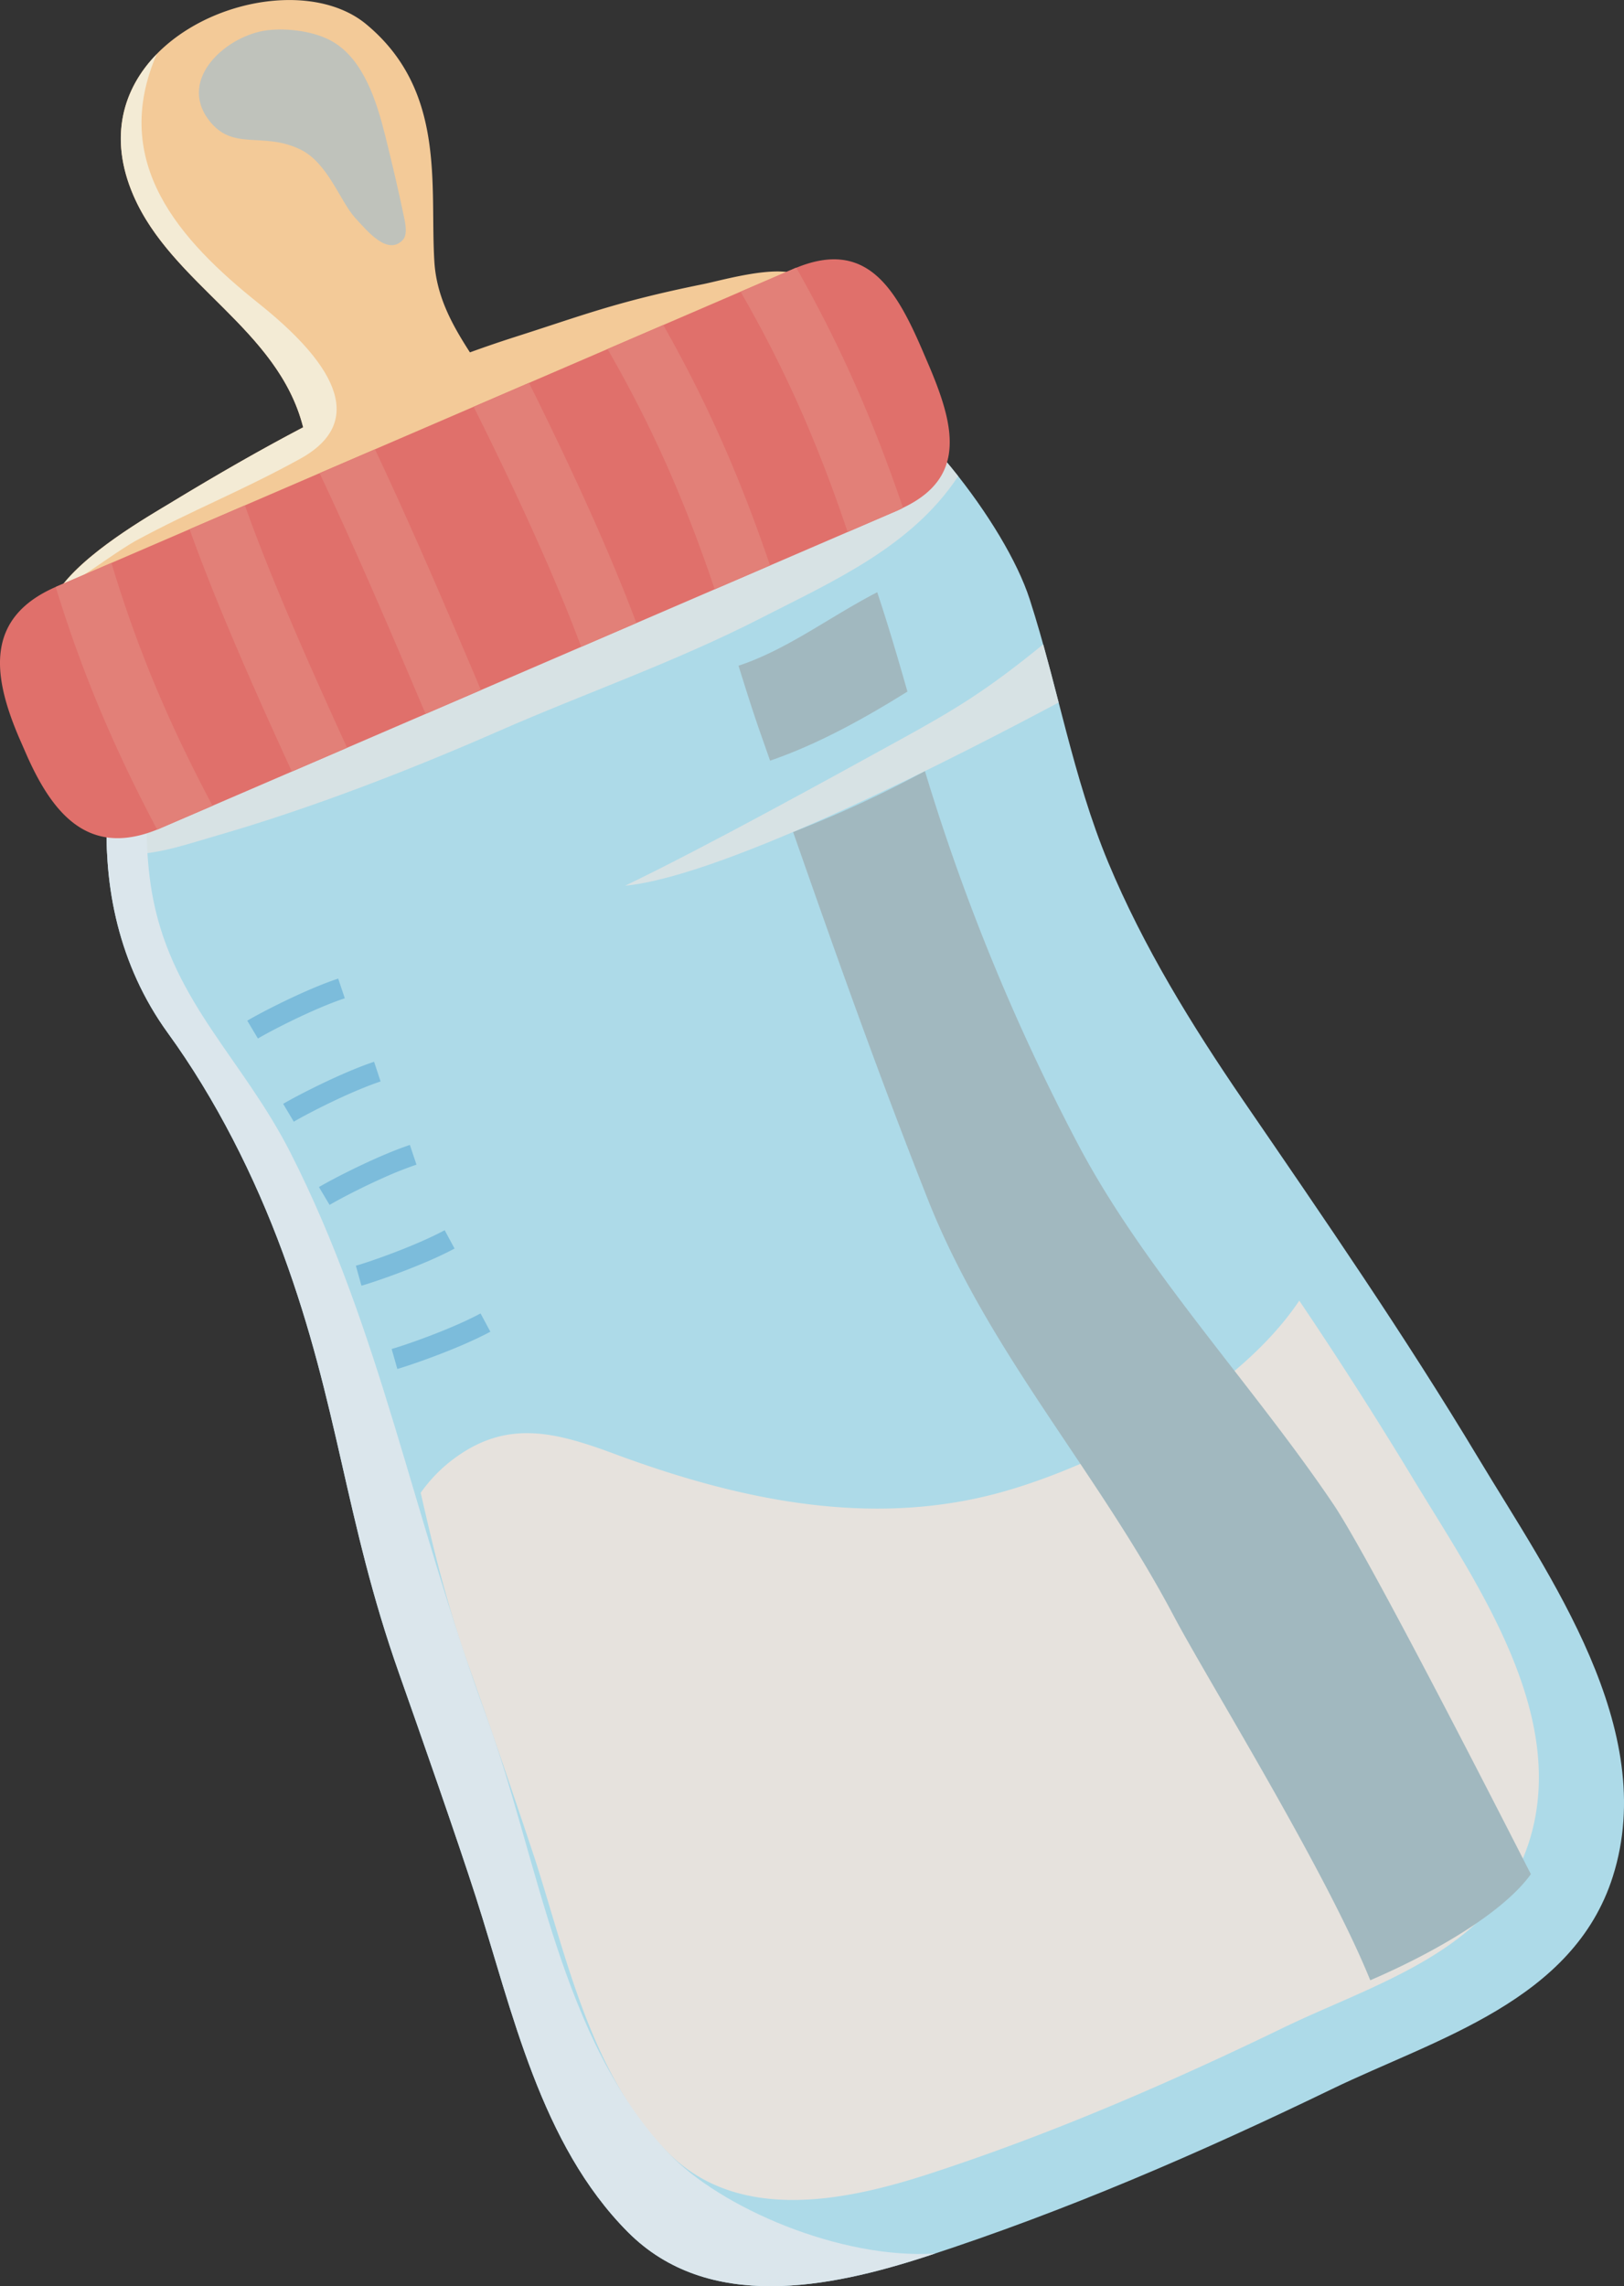 <svg width="36.974" height="52.035" viewBox="0 0 36.974 52.035" xmlns="http://www.w3.org/2000/svg">
    <rect x="0" y="0" width="36.974" height="52.035" fill="#333333" stroke="none"/>
    <g fill="none" fill-rule="evenodd">
        <path d="M14.296 50.803c1.823 1.83 4.592 1.27 6.795.553 3.17-1.03 6.234-2.357 9.23-3.807 2.38-1.151 5.5-2.005 6.399-4.84 1.064-3.354-1.451-6.842-3.06-9.52-1.673-2.785-3.52-5.466-5.356-8.144-1.174-1.716-2.27-3.492-3.073-5.417-.807-1.941-1.145-3.998-1.788-5.99-.563-1.734-2.707-4.463-4.423-5.331-.757-.383-1.846-.43-2.639-.088l-8.376 3.61c-1.824.787-3.165 1.185-4.367 2.83-1.184 1.626-2.067 5.747.183 8.851 1.09 1.501 1.976 3.264 2.617 5.004 1.285 3.494 1.406 6.056 2.645 9.567.46 1.303 1.328 3.779 1.75 5.094.835 2.6 1.468 5.624 3.463 7.628" fill="#ADDAE8"/>
        <path d="M10.653 37.874c-.5-1.423-.794-2.668-1.075-3.898a3.47 3.47 0 0 1 .624-.673c1.253-1.014 2.373-.737 3.778-.216 2.77 1.029 5.744 1.681 8.676.914 2.116-.555 5.43-2.172 6.925-4.398a97.966 97.966 0 0 1 2.556 3.994c1.409 2.343 3.607 5.39 2.676 8.322-.787 2.479-3.515 3.226-5.594 4.232-2.62 1.268-5.298 2.428-8.068 3.328-1.926.626-4.348 1.116-5.941-.484-1.744-1.752-2.297-4.395-3.026-6.668a225.473 225.473 0 0 0-1.53-4.453" fill="#E6E2DD"/>
        <path d="M18.057 18.937a26.523 26.523 0 0 0 3.001-1.387 47.975 47.975 0 0 0 3.46 8.445c1.507 2.884 4.02 5.54 5.842 8.246.907 1.346 4.471 8.378 4.494 8.415-.604.842-2.102 1.746-3.657 2.415-1.02-2.518-3.701-6.829-4.477-8.297-1.756-3.322-4.21-5.984-5.592-9.467-1.12-2.834-2.07-5.506-3.071-8.37M16.814 15.152c1.113-.37 2.048-1.097 3.158-1.673.249.748.471 1.503.688 2.261-.939.586-2.01 1.189-3.127 1.573l-.228-.649c-.169-.482-.328-.99-.491-1.512" fill="#A1B8BF"/>
        <path d="M17.322 14.07c-2.005 1.022-3.984 1.7-5.961 2.567-2.024.888-4.289 1.765-6.413 2.378-.846.244-1.576.519-2.509.416-.094-1.979.5-3.81 1.2-4.772 1.201-1.645 2.542-2.043 4.366-2.83l8.376-3.61c.792-.342 1.882-.295 2.639.088.913.46 1.942 1.449 2.795 2.532-1.054 1.599-2.842 2.387-4.493 3.23M14.234 20.158c1.833-.88 4.762-2.499 6.245-3.314 1.31-.72 1.991-1.136 3.272-2.178.122.44.239.882.351 1.323-2.134 1.138-7.565 3.948-9.868 4.17" fill="#D7E2E4"/>
        <path d="M10.834 43.175c-.423-1.315-1.29-3.791-1.75-5.094-1.24-3.51-1.36-6.073-2.646-9.567-.64-1.74-1.527-3.503-2.618-5.004-2.25-3.104-1.366-7.225-.182-8.85l.05-.063c-.194 1.84-.56 4.07-.198 5.883.467 2.345 2.053 3.648 3.125 5.76 2.047 4.028 2.763 8.2 4.453 12.814 1.2 3.278 1.685 7.342 4.142 9.941 1.194 1.262 3.932 2.43 6.078 2.296-.067.021-.13.044-.197.065-2.203.717-4.972 1.277-6.795-.553-1.995-2.004-2.628-5.028-3.462-7.628" fill="#DBE6EC"/>
        <path d="M3.949 11.406c.99-.6 1.967-1.163 2.954-1.681-.001-.006-.001-.011-.005-.016-.574-2.232-2.986-3.234-3.862-5.265C1.52.93 6.436-1.02 8.336.55c1.84 1.524 1.445 3.705 1.554 5.416.052.803.42 1.45.809 2.054.338-.123.681-.24 1.03-.352 1.53-.487 2.297-.8 4.276-1.2.568-.115 2.395-.668 2.415.15.02.845-1.979 1.48-2.574 1.713-.898.35-1.817.804-2.764 1.01a8.363 8.363 0 0 0-1.454.464c.039.17.057.346.048.528-.048 1.023-2.414 2.338-3.751 1.599a1.259 1.259 0 0 1-.225-.163c-.985.486-1.99.945-3.017 1.31-1.015.363-2.56.87-3.568 1.221-.307-1.089 2.058-2.424 2.834-2.893" fill="#F3CA98"/>
        <path d="M1.831 13.134c-.18.114-.358.228-.526.35.559-.868 2.057-1.723 2.644-2.078.99-.6 1.967-1.163 2.954-1.68-.001-.007-.001-.012-.005-.017-.574-2.232-2.986-3.234-3.862-5.265-.572-1.33-.224-2.435.532-3.211-1.07 2.47.52 4.236 2.328 5.678 2.136 1.706 2.19 2.84.942 3.529-1.37.754-2.438 1.158-3.77 1.88-.425.25-.814.545-1.237.814" fill="#F3EBD5"/>
        <path d="M9.176 5.455c.068-.074.085-.227.03-.477-.13-.636-.282-1.27-.438-1.9-.187-.745-.48-1.707-1.183-2.124C7.177.712 6.56.634 6.092.688 5.18.795 4.043 1.78 4.748 2.725c.545.73 1.222.26 2.084.674.636.305.91 1.187 1.257 1.563.267.29.74.876 1.087.493" fill="#BFC2BB"/>
        <path d="m.44 16.803.127.29c.608 1.415 1.431 2.427 3.01 1.789a.832.832 0 0 0 .074-.031l16.786-7.233c.04-.019.083-.037.122-.06 1.487-.706 1.158-1.92.555-3.32l-.125-.291c-.612-1.417-1.28-2.5-2.86-1.853-.022.007-.041.016-.064.026L1.268 13.359c-1.612.703-1.443 2.012-.828 3.444" fill="#E0706B"/>
        <path d="m19.298 12.108 1.139-.49c.04-.019.083-.037.122-.06-.695-2.04-1.445-3.729-2.43-5.464-.022.007-.041.016-.064.026l-1.204.519c.997 1.731 1.744 3.411 2.437 5.469M16.272 13.412l1.26-.543c-.695-2.042-1.447-3.735-2.431-5.472l-1.269.547c.997 1.732 1.747 3.413 2.44 5.468M13.232 14.722l1.256-.542c-.658-1.766-1.637-3.847-2.444-5.466l-1.26.544c.81 1.62 1.799 3.72 2.448 5.464M9.581 15.994l.11.254 1.258-.542-.104-.248c-.63-1.484-1.477-3.475-2.308-5.231l-1.261.543c.826 1.743 1.676 3.739 2.305 5.224M6.645 17.561l1.257-.542c-.855-1.869-1.752-3.894-2.326-5.517l-1.26.543c.59 1.651 1.476 3.661 2.329 5.516M3.577 18.882a.832.832 0 0 0 .074-.031l1.188-.511c-1.019-1.918-1.726-3.614-2.302-5.528l-1.269.547c.587 1.908 1.3 3.616 2.309 5.523" fill="#E28078"/>
        <path d="M5.872 23.637c.288-.172 1.262-.678 1.978-.916l-.15-.448c-.75.248-1.771.779-2.07.958l.242.406zM6.689 25.53c.286-.17 1.262-.678 1.976-.916l-.148-.448c-.75.25-1.771.78-2.07.958l.242.406zM7.504 27.424c.195-.116.7-.384 1.231-.62a8.34 8.34 0 0 1 .747-.296l-.15-.449c-.748.25-1.771.78-2.07.959l.242.406zM10.534 30.61c.223-.097.441-.198.63-.3l-.223-.416c-.664.357-1.702.718-2.024.809l.129.455c.244-.07.888-.29 1.488-.548M9.72 28.717c.222-.097.44-.198.629-.3L10.124 28c-.663.356-1.701.718-2.022.808l.127.455c.246-.07.89-.289 1.49-.547" fill="#7CBCDB"/>
    </g>
</svg>
